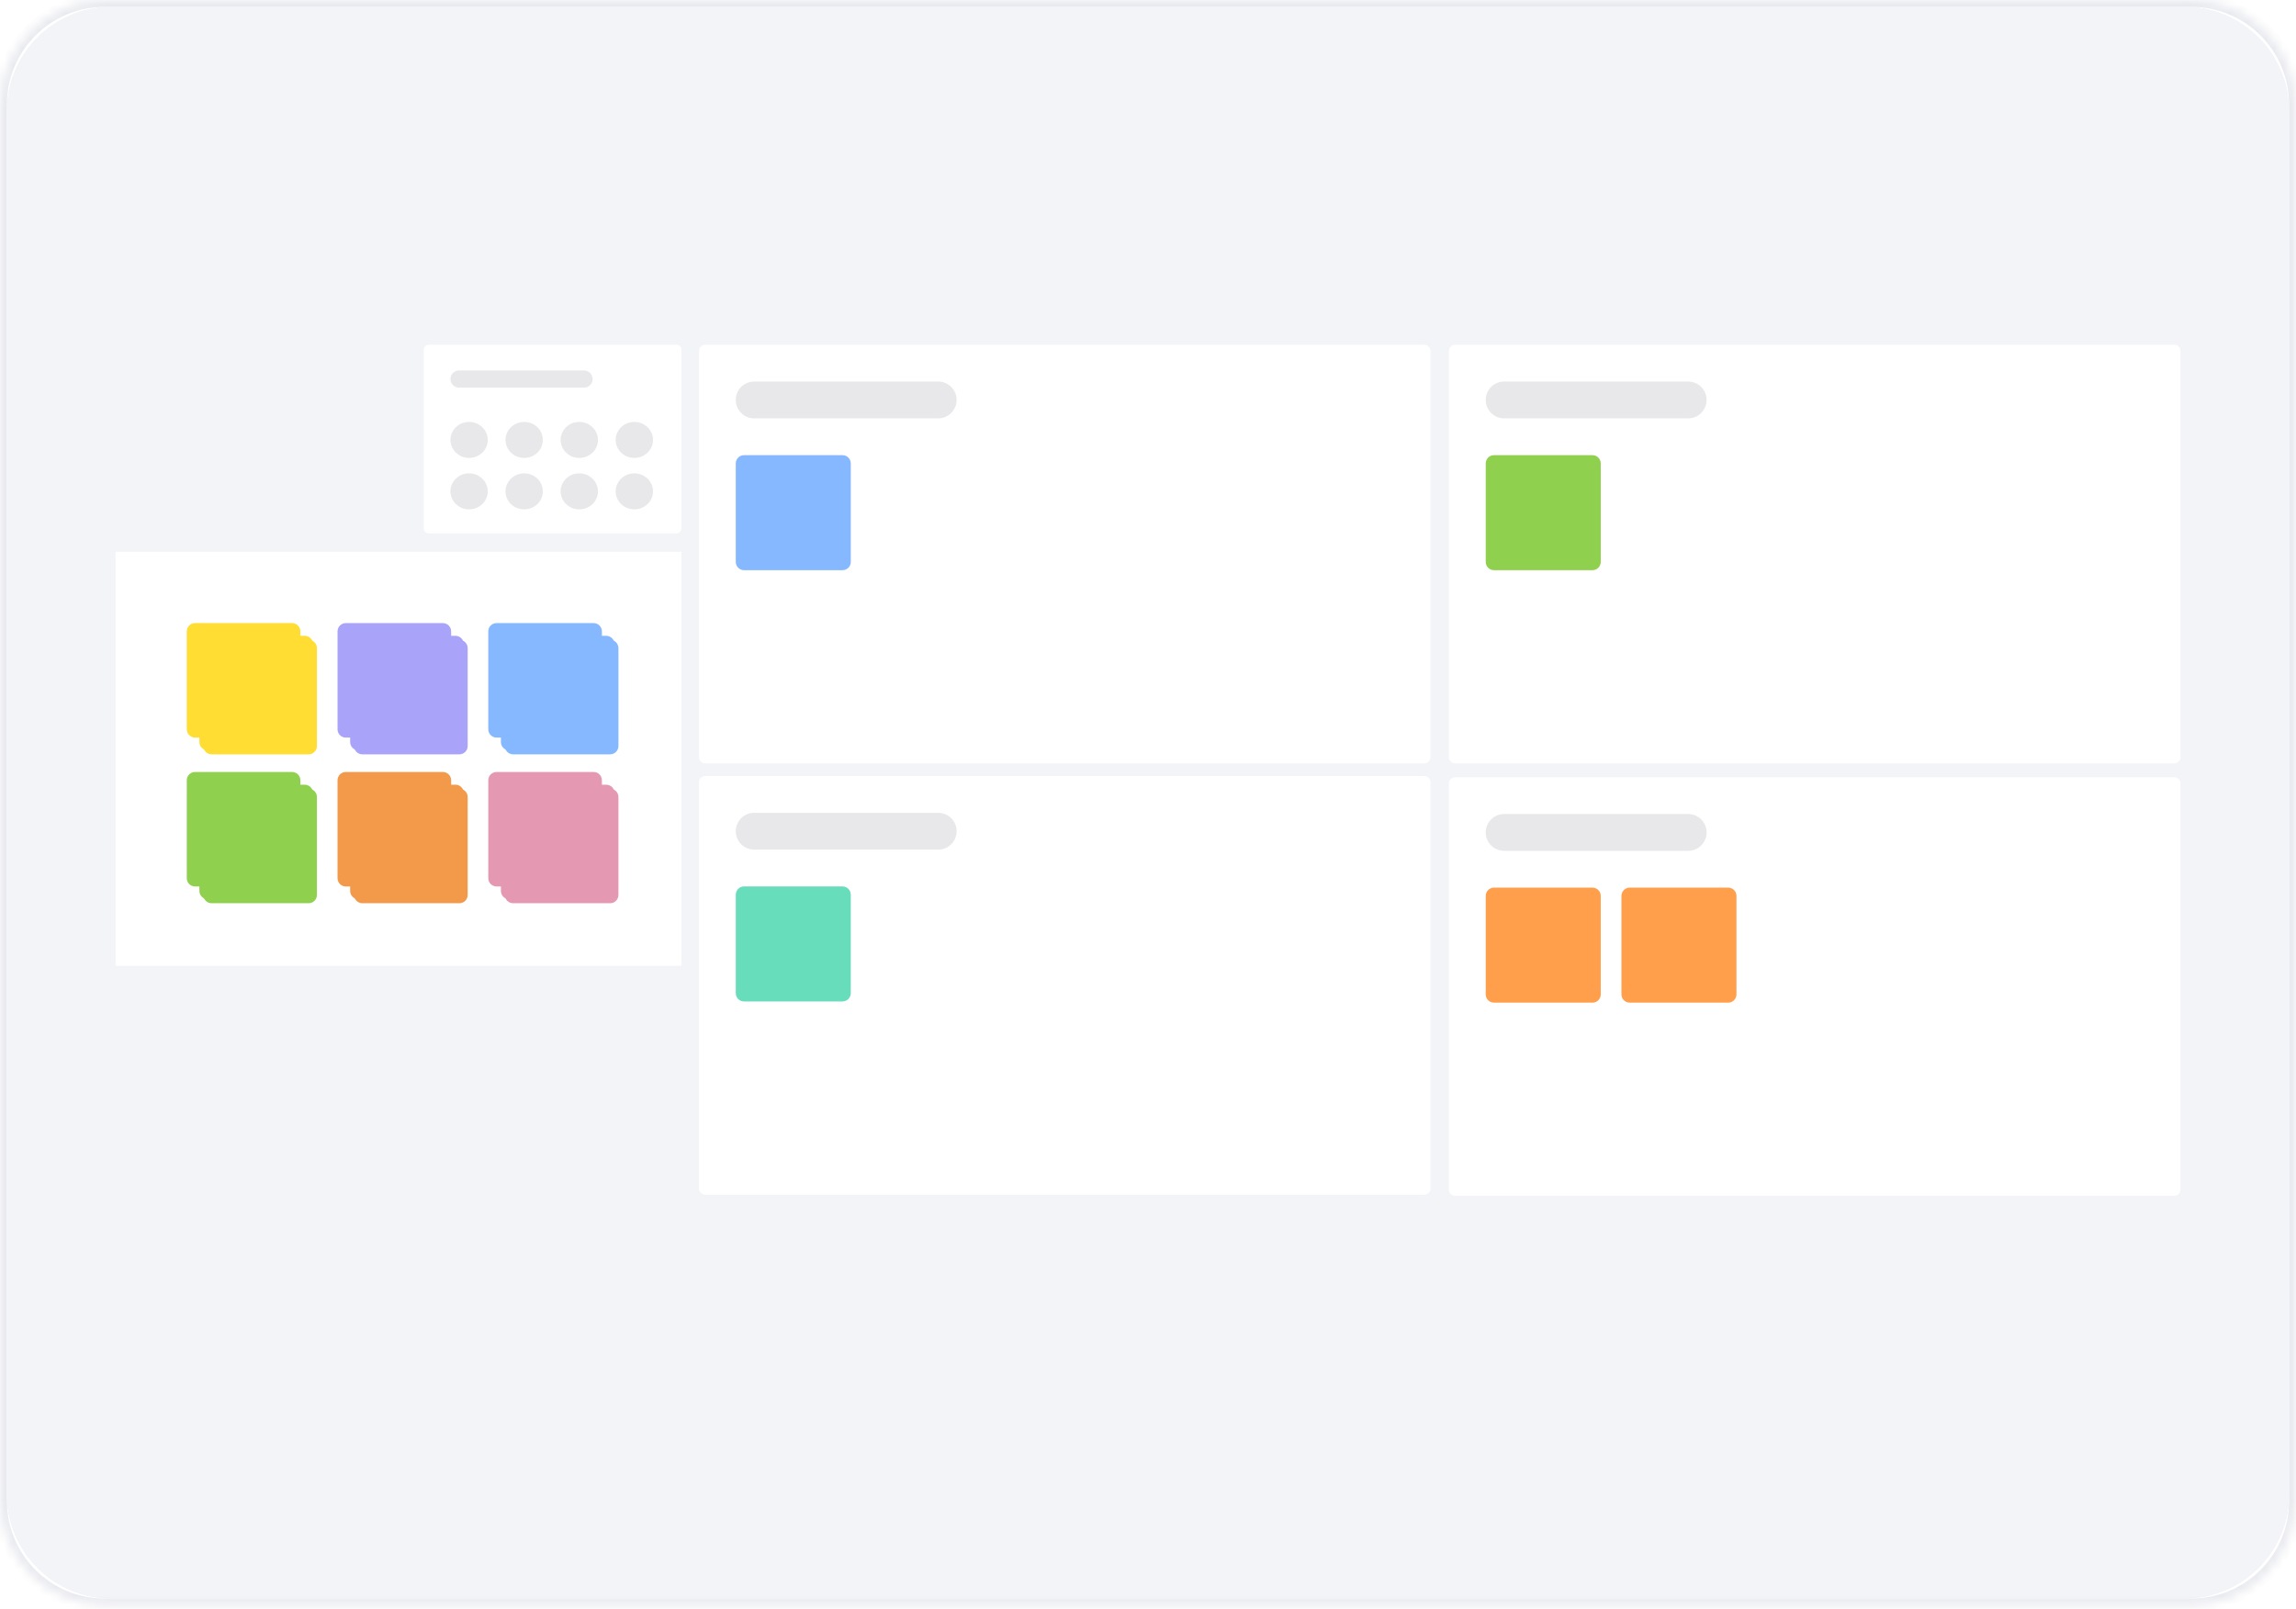<svg width="264" height="185" viewBox="0 0 264 185" fill="none" xmlns="http://www.w3.org/2000/svg">
<mask id="path-1-inside-1_104_13534" fill="white">
<path d="M0 12C0 5.373 5.373 0 12 0H252C258.627 0 264 5.373 264 12V172.6C264 179.227 258.627 184.6 252 184.6H12C5.373 184.6 0 179.227 0 172.6V12Z"/>
</mask>
<path d="M12 0.8H252V-0.8H12V0.8ZM263.2 12V172.6H264.8V12H263.2ZM252 183.8H12V185.4H252V183.8ZM0.8 172.6V12H-0.8V172.6H0.8ZM12 183.8C5.814 183.8 0.8 178.786 0.8 172.6H-0.8C-0.8 179.669 4.931 185.4 12 185.4V183.8ZM263.2 172.6C263.2 178.786 258.186 183.8 252 183.8V185.4C259.069 185.4 264.8 179.669 264.8 172.6H263.2ZM252 0.8C258.186 0.8 263.2 5.814 263.2 12H264.8C264.8 4.931 259.069 -0.8 252 -0.8V0.8ZM12 -0.8C4.931 -0.8 -0.8 4.931 -0.8 12H0.8C0.8 5.814 5.814 0.8 12 0.8V-0.8Z" fill="#E9EAEF" mask="url(#path-1-inside-1_104_13534)"/>
<g clip-path="url(#clip0_104_13534)">
<path d="M0.8 12.8C0.8 6.173 6.173 0.8 12.8 0.8H251.2C257.827 0.8 263.2 6.173 263.2 12.8V171.8C263.2 178.427 257.827 183.8 251.2 183.8H12.8C6.173 183.8 0.8 178.427 0.8 171.8V12.8Z" fill="#F1F2F5"/>
<g clip-path="url(#clip1_104_13534)">
<rect width="262.4" height="190.975" transform="translate(0.8 -3.188)" fill="#F1F2F5"/>
<g clip-path="url(#clip2_104_13534)">
<path d="M263.2 -6.857H0.8V183.589H263.2V-6.857Z" fill="#F3F4F8"/>
<path d="M78.354 63.446H13.283V111.058H78.354V63.446Z" fill="white"/>
<path d="M35.488 73.572H24.33C23.804 73.572 23.378 73.999 23.378 74.525V85.785C23.378 86.311 23.804 86.737 24.33 86.737H35.488C36.014 86.737 36.44 86.311 36.44 85.785V74.525C36.44 73.999 36.014 73.572 35.488 73.572Z" fill="#FFDD33"/>
<g filter="url(#filter0_d_104_13534)">
<path d="M34.036 72.11H22.879C22.353 72.11 21.926 72.536 21.926 73.062V84.323C21.926 84.848 22.353 85.275 22.879 85.275H34.036C34.562 85.275 34.989 84.848 34.989 84.323V73.062C34.989 72.536 34.562 72.11 34.036 72.11Z" fill="#FFDD33"/>
</g>
<g filter="url(#filter1_d_104_13534)">
<path d="M32.585 70.647H21.427C20.901 70.647 20.475 71.073 20.475 71.599V82.86C20.475 83.386 20.901 83.812 21.427 83.812H32.585C33.111 83.812 33.537 83.386 33.537 82.86V71.599C33.537 71.073 33.111 70.647 32.585 70.647Z" fill="#FFDD33"/>
</g>
<path d="M52.822 73.572H41.665C41.139 73.572 40.712 73.999 40.712 74.525V85.785C40.712 86.311 41.139 86.737 41.665 86.737H52.822C53.348 86.737 53.775 86.311 53.775 85.785V74.525C53.775 73.999 53.348 73.572 52.822 73.572Z" fill="#A9A3F9"/>
<g filter="url(#filter2_d_104_13534)">
<path d="M51.371 72.11H40.213C39.688 72.11 39.261 72.536 39.261 73.062V84.323C39.261 84.848 39.688 85.275 40.213 85.275H51.371C51.897 85.275 52.323 84.848 52.323 84.323V73.062C52.323 72.536 51.897 72.11 51.371 72.11Z" fill="#A9A3F9"/>
</g>
<g filter="url(#filter3_d_104_13534)">
<path d="M49.92 70.647H38.762C38.236 70.647 37.81 71.073 37.81 71.599V82.86C37.81 83.386 38.236 83.812 38.762 83.812H49.92C50.446 83.812 50.872 83.386 50.872 82.86V71.599C50.872 71.073 50.446 70.647 49.92 70.647Z" fill="#A9A3F9"/>
</g>
<path d="M70.157 73.572H58.999C58.474 73.572 58.047 73.999 58.047 74.525V85.785C58.047 86.311 58.474 86.737 58.999 86.737H70.157C70.683 86.737 71.109 86.311 71.109 85.785V74.525C71.109 73.999 70.683 73.572 70.157 73.572Z" fill="#85B8FF"/>
<g filter="url(#filter4_d_104_13534)">
<path d="M68.706 72.11H57.548C57.022 72.11 56.596 72.536 56.596 73.062V84.323C56.596 84.848 57.022 85.275 57.548 85.275H68.706C69.231 85.275 69.658 84.848 69.658 84.323V73.062C69.658 72.536 69.231 72.11 68.706 72.11Z" fill="#85B8FF"/>
</g>
<g filter="url(#filter5_d_104_13534)">
<path d="M67.254 70.647H56.096C55.571 70.647 55.144 71.073 55.144 71.599V82.86C55.144 83.386 55.571 83.812 56.096 83.812H67.254C67.78 83.812 68.207 83.386 68.207 82.86V71.599C68.207 71.073 67.78 70.647 67.254 70.647Z" fill="#85B8FF"/>
</g>
<path d="M35.488 90.692H24.33C23.804 90.692 23.378 91.118 23.378 91.644V102.905C23.378 103.431 23.804 103.857 24.33 103.857H35.488C36.014 103.857 36.44 103.431 36.44 102.905V91.644C36.44 91.118 36.014 90.692 35.488 90.692Z" fill="#8FD14F"/>
<g filter="url(#filter6_d_104_13534)">
<path d="M34.036 89.229H22.879C22.353 89.229 21.926 89.656 21.926 90.181V101.442C21.926 101.968 22.353 102.394 22.879 102.394H34.036C34.562 102.394 34.989 101.968 34.989 101.442V90.181C34.989 89.656 34.562 89.229 34.036 89.229Z" fill="#8FD14F"/>
</g>
<g filter="url(#filter7_d_104_13534)">
<path d="M32.585 87.766H21.427C20.901 87.766 20.475 88.192 20.475 88.719V99.979C20.475 100.505 20.901 100.931 21.427 100.931H32.585C33.111 100.931 33.537 100.505 33.537 99.979V88.719C33.537 88.192 33.111 87.766 32.585 87.766Z" fill="#8FD14F"/>
</g>
<path d="M52.822 90.692H41.665C41.139 90.692 40.712 91.118 40.712 91.644V102.905C40.712 103.431 41.139 103.857 41.665 103.857H52.822C53.348 103.857 53.775 103.431 53.775 102.905V91.644C53.775 91.118 53.348 90.692 52.822 90.692Z" fill="#F2994A"/>
<g filter="url(#filter8_d_104_13534)">
<path d="M51.371 89.229H40.213C39.688 89.229 39.261 89.656 39.261 90.181V101.442C39.261 101.968 39.688 102.394 40.213 102.394H51.371C51.897 102.394 52.323 101.968 52.323 101.442V90.181C52.323 89.656 51.897 89.229 51.371 89.229Z" fill="#F2994A"/>
</g>
<g filter="url(#filter9_d_104_13534)">
<path d="M49.92 87.766H38.762C38.236 87.766 37.81 88.192 37.81 88.719V99.979C37.81 100.505 38.236 100.931 38.762 100.931H49.92C50.446 100.931 50.872 100.505 50.872 99.979V88.719C50.872 88.192 50.446 87.766 49.92 87.766Z" fill="#F2994A"/>
</g>
<path d="M70.157 90.692H58.999C58.474 90.692 58.047 91.118 58.047 91.644V102.905C58.047 103.431 58.474 103.857 58.999 103.857H70.157C70.683 103.857 71.109 103.431 71.109 102.905V91.644C71.109 91.118 70.683 90.692 70.157 90.692Z" fill="#E598B2"/>
<g filter="url(#filter10_d_104_13534)">
<path d="M68.706 89.229H57.548C57.022 89.229 56.596 89.656 56.596 90.181V101.442C56.596 101.968 57.022 102.394 57.548 102.394H68.706C69.231 102.394 69.658 101.968 69.658 101.442V90.181C69.658 89.656 69.231 89.229 68.706 89.229Z" fill="#E598B2"/>
</g>
<g filter="url(#filter11_d_104_13534)">
<path d="M67.254 87.766H56.096C55.571 87.766 55.144 88.192 55.144 88.719V99.979C55.144 100.505 55.571 100.931 56.096 100.931H67.254C67.78 100.931 68.207 100.505 68.207 99.979V88.719C68.207 88.192 67.78 87.766 67.254 87.766Z" fill="#E598B2"/>
</g>
<path d="M77.778 39.64H49.304C48.986 39.64 48.728 39.898 48.728 40.217V60.754C48.728 61.072 48.986 61.33 49.304 61.33H77.778C78.096 61.33 78.354 61.072 78.354 60.754V40.217C78.354 39.898 78.096 39.64 77.778 39.64Z" fill="white"/>
<path d="M53.937 52.655C55.122 52.655 56.082 51.728 56.082 50.584C56.082 49.441 55.122 48.514 53.937 48.514C52.752 48.514 51.792 49.441 51.792 50.584C51.792 51.728 52.752 52.655 53.937 52.655Z" fill="#E8E8EA"/>
<path d="M60.271 52.655C61.455 52.655 62.416 51.728 62.416 50.584C62.416 49.441 61.455 48.514 60.271 48.514C59.086 48.514 58.125 49.441 58.125 50.584C58.125 51.728 59.086 52.655 60.271 52.655Z" fill="#E8E8EA"/>
<path d="M66.607 52.655C67.792 52.655 68.753 51.728 68.753 50.584C68.753 49.441 67.792 48.514 66.607 48.514C65.422 48.514 64.462 49.441 64.462 50.584C64.462 51.728 65.422 52.655 66.607 52.655Z" fill="#E8E8EA"/>
<path d="M72.939 52.655C74.124 52.655 75.084 51.728 75.084 50.584C75.084 49.441 74.124 48.514 72.939 48.514C71.754 48.514 70.793 49.441 70.793 50.584C70.793 51.728 71.754 52.655 72.939 52.655Z" fill="#E8E8EA"/>
<path d="M53.937 58.569C55.122 58.569 56.082 57.642 56.082 56.499C56.082 55.355 55.122 54.428 53.937 54.428C52.752 54.428 51.792 55.355 51.792 56.499C51.792 57.642 52.752 58.569 53.937 58.569Z" fill="#E8E8EA"/>
<path d="M60.271 58.569C61.455 58.569 62.416 57.642 62.416 56.499C62.416 55.355 61.455 54.428 60.271 54.428C59.086 54.428 58.125 55.355 58.125 56.499C58.125 57.642 59.086 58.569 60.271 58.569Z" fill="#E8E8EA"/>
<path d="M66.607 58.569C67.792 58.569 68.753 57.642 68.753 56.499C68.753 55.355 67.792 54.428 66.607 54.428C65.422 54.428 64.462 55.355 64.462 56.499C64.462 57.642 65.422 58.569 66.607 58.569Z" fill="#E8E8EA"/>
<path d="M72.939 58.569C74.124 58.569 75.084 57.642 75.084 56.499C75.084 55.355 74.124 54.428 72.939 54.428C71.754 54.428 70.793 55.355 70.793 56.499C70.793 57.642 71.754 58.569 72.939 58.569Z" fill="#E8E8EA"/>
<path d="M67.153 42.599H52.779C52.235 42.599 51.793 43.04 51.793 43.585C51.793 44.129 52.235 44.571 52.779 44.571H67.153C67.697 44.571 68.138 44.129 68.138 43.585C68.138 43.04 67.697 42.599 67.153 42.599Z" fill="#E8E8EA"/>
<path d="M163.757 39.64H81.096C80.694 39.64 80.368 39.966 80.368 40.368V87.053C80.368 87.455 80.694 87.781 81.096 87.781H163.757C164.159 87.781 164.485 87.455 164.485 87.053V40.368C164.485 39.966 164.159 39.64 163.757 39.64Z" fill="white"/>
<path d="M107.878 43.873H86.717C85.548 43.873 84.601 44.82 84.601 45.989C84.601 47.157 85.548 48.105 86.717 48.105H107.878C109.047 48.105 109.994 47.157 109.994 45.989C109.994 44.82 109.047 43.873 107.878 43.873Z" fill="#E8E8EA"/>
<path d="M84.601 53.289V64.611C84.601 65.137 85.027 65.563 85.553 65.563H96.874C97.4 65.563 97.827 65.137 97.827 64.611V53.289C97.827 52.763 97.4 52.337 96.874 52.337H85.553C85.027 52.337 84.601 52.763 84.601 53.289Z" fill="#85B8FF"/>
<path d="M249.989 39.64H167.328C166.927 39.64 166.601 39.966 166.601 40.368V87.053C166.601 87.455 166.927 87.781 167.328 87.781H249.989C250.391 87.781 250.717 87.455 250.717 87.053V40.368C250.717 39.966 250.391 39.64 249.989 39.64Z" fill="white"/>
<path d="M194.11 43.873H172.949C171.78 43.873 170.833 44.82 170.833 45.989C170.833 47.157 171.78 48.105 172.949 48.105H194.11C195.279 48.105 196.227 47.157 196.227 45.989C196.227 44.82 195.279 43.873 194.11 43.873Z" fill="#E8E8EA"/>
<path d="M170.833 53.289V64.611C170.833 65.137 171.259 65.563 171.785 65.563H183.107C183.632 65.563 184.059 65.137 184.059 64.611V53.289C184.059 52.763 183.632 52.337 183.107 52.337H171.785C171.259 52.337 170.833 52.763 170.833 53.289Z" fill="#8FD14F"/>
<path d="M163.757 89.23H81.096C80.694 89.23 80.368 89.555 80.368 89.957V136.643C80.368 137.044 80.694 137.37 81.096 137.37H163.757C164.159 137.37 164.485 137.044 164.485 136.643V89.957C164.485 89.555 164.159 89.23 163.757 89.23Z" fill="white"/>
<path d="M107.878 93.462H86.717C85.548 93.462 84.601 94.409 84.601 95.578C84.601 96.747 85.548 97.694 86.717 97.694H107.878C109.047 97.694 109.994 96.747 109.994 95.578C109.994 94.409 109.047 93.462 107.878 93.462Z" fill="#E8E8EA"/>
<path d="M84.601 102.878V114.199C84.601 114.725 85.027 115.151 85.553 115.151H96.873C97.399 115.151 97.826 114.725 97.826 114.199V102.878C97.826 102.352 97.399 101.926 96.873 101.926H85.553C85.027 101.926 84.601 102.352 84.601 102.878Z" fill="#68DDBC"/>
<path d="M249.989 89.368H167.328C166.927 89.368 166.601 89.693 166.601 90.095V136.781C166.601 137.182 166.927 137.508 167.328 137.508H249.989C250.391 137.508 250.717 137.182 250.717 136.781V90.095C250.717 89.693 250.391 89.368 249.989 89.368Z" fill="white"/>
<path d="M194.11 93.6H172.949C171.78 93.6 170.833 94.547 170.833 95.716C170.833 96.885 171.78 97.832 172.949 97.832H194.11C195.279 97.832 196.227 96.885 196.227 95.716C196.227 94.547 195.279 93.6 194.11 93.6Z" fill="#E8E8EA"/>
<path d="M170.833 103.016V114.337C170.833 114.863 171.259 115.29 171.785 115.29H183.106C183.631 115.29 184.058 114.863 184.058 114.337V103.016C184.058 102.491 183.631 102.064 183.106 102.064H171.785C171.259 102.064 170.833 102.491 170.833 103.016Z" fill="#FF9F4B"/>
<path d="M186.437 103.016V114.337C186.437 114.863 186.864 115.29 187.39 115.29H198.71C199.236 115.29 199.662 114.863 199.662 114.337V103.016C199.662 102.491 199.236 102.064 198.71 102.064H187.39C186.864 102.064 186.437 102.491 186.437 103.016Z" fill="#FF9F4B"/>
</g>
</g>
</g>
<defs>
<filter id="filter0_d_104_13534" x="21.926" y="72.11" width="15.062" height="15.165" filterUnits="userSpaceOnUse" color-interpolation-filters="sRGB">
<feFlood flood-opacity="0" result="BackgroundImageFix"/>
<feColorMatrix in="SourceAlpha" type="matrix" values="0 0 0 0 0 0 0 0 0 0 0 0 0 0 0 0 0 0 127 0" result="hardAlpha"/>
<feOffset dx="1" dy="1"/>
<feGaussianBlur stdDeviation="0.5"/>
<feComposite in2="hardAlpha" operator="out"/>
<feColorMatrix type="matrix" values="0 0 0 0 0 0 0 0 0 0 0 0 0 0 0 0 0 0 0.05 0"/>
<feBlend mode="normal" in2="BackgroundImageFix" result="effect1_dropShadow_104_13534"/>
<feBlend mode="normal" in="SourceGraphic" in2="effect1_dropShadow_104_13534" result="shape"/>
</filter>
<filter id="filter1_d_104_13534" x="20.475" y="70.647" width="15.062" height="15.165" filterUnits="userSpaceOnUse" color-interpolation-filters="sRGB">
<feFlood flood-opacity="0" result="BackgroundImageFix"/>
<feColorMatrix in="SourceAlpha" type="matrix" values="0 0 0 0 0 0 0 0 0 0 0 0 0 0 0 0 0 0 127 0" result="hardAlpha"/>
<feOffset dx="1" dy="1"/>
<feGaussianBlur stdDeviation="0.5"/>
<feComposite in2="hardAlpha" operator="out"/>
<feColorMatrix type="matrix" values="0 0 0 0 0 0 0 0 0 0 0 0 0 0 0 0 0 0 0.05 0"/>
<feBlend mode="normal" in2="BackgroundImageFix" result="effect1_dropShadow_104_13534"/>
<feBlend mode="normal" in="SourceGraphic" in2="effect1_dropShadow_104_13534" result="shape"/>
</filter>
<filter id="filter2_d_104_13534" x="39.261" y="72.11" width="15.062" height="15.165" filterUnits="userSpaceOnUse" color-interpolation-filters="sRGB">
<feFlood flood-opacity="0" result="BackgroundImageFix"/>
<feColorMatrix in="SourceAlpha" type="matrix" values="0 0 0 0 0 0 0 0 0 0 0 0 0 0 0 0 0 0 127 0" result="hardAlpha"/>
<feOffset dx="1" dy="1"/>
<feGaussianBlur stdDeviation="0.5"/>
<feComposite in2="hardAlpha" operator="out"/>
<feColorMatrix type="matrix" values="0 0 0 0 0 0 0 0 0 0 0 0 0 0 0 0 0 0 0.05 0"/>
<feBlend mode="normal" in2="BackgroundImageFix" result="effect1_dropShadow_104_13534"/>
<feBlend mode="normal" in="SourceGraphic" in2="effect1_dropShadow_104_13534" result="shape"/>
</filter>
<filter id="filter3_d_104_13534" x="37.81" y="70.647" width="15.062" height="15.165" filterUnits="userSpaceOnUse" color-interpolation-filters="sRGB">
<feFlood flood-opacity="0" result="BackgroundImageFix"/>
<feColorMatrix in="SourceAlpha" type="matrix" values="0 0 0 0 0 0 0 0 0 0 0 0 0 0 0 0 0 0 127 0" result="hardAlpha"/>
<feOffset dx="1" dy="1"/>
<feGaussianBlur stdDeviation="0.5"/>
<feComposite in2="hardAlpha" operator="out"/>
<feColorMatrix type="matrix" values="0 0 0 0 0 0 0 0 0 0 0 0 0 0 0 0 0 0 0.05 0"/>
<feBlend mode="normal" in2="BackgroundImageFix" result="effect1_dropShadow_104_13534"/>
<feBlend mode="normal" in="SourceGraphic" in2="effect1_dropShadow_104_13534" result="shape"/>
</filter>
<filter id="filter4_d_104_13534" x="56.596" y="72.11" width="15.062" height="15.165" filterUnits="userSpaceOnUse" color-interpolation-filters="sRGB">
<feFlood flood-opacity="0" result="BackgroundImageFix"/>
<feColorMatrix in="SourceAlpha" type="matrix" values="0 0 0 0 0 0 0 0 0 0 0 0 0 0 0 0 0 0 127 0" result="hardAlpha"/>
<feOffset dx="1" dy="1"/>
<feGaussianBlur stdDeviation="0.5"/>
<feComposite in2="hardAlpha" operator="out"/>
<feColorMatrix type="matrix" values="0 0 0 0 0 0 0 0 0 0 0 0 0 0 0 0 0 0 0.05 0"/>
<feBlend mode="normal" in2="BackgroundImageFix" result="effect1_dropShadow_104_13534"/>
<feBlend mode="normal" in="SourceGraphic" in2="effect1_dropShadow_104_13534" result="shape"/>
</filter>
<filter id="filter5_d_104_13534" x="55.144" y="70.647" width="15.062" height="15.165" filterUnits="userSpaceOnUse" color-interpolation-filters="sRGB">
<feFlood flood-opacity="0" result="BackgroundImageFix"/>
<feColorMatrix in="SourceAlpha" type="matrix" values="0 0 0 0 0 0 0 0 0 0 0 0 0 0 0 0 0 0 127 0" result="hardAlpha"/>
<feOffset dx="1" dy="1"/>
<feGaussianBlur stdDeviation="0.5"/>
<feComposite in2="hardAlpha" operator="out"/>
<feColorMatrix type="matrix" values="0 0 0 0 0 0 0 0 0 0 0 0 0 0 0 0 0 0 0.05 0"/>
<feBlend mode="normal" in2="BackgroundImageFix" result="effect1_dropShadow_104_13534"/>
<feBlend mode="normal" in="SourceGraphic" in2="effect1_dropShadow_104_13534" result="shape"/>
</filter>
<filter id="filter6_d_104_13534" x="21.926" y="89.229" width="15.062" height="15.165" filterUnits="userSpaceOnUse" color-interpolation-filters="sRGB">
<feFlood flood-opacity="0" result="BackgroundImageFix"/>
<feColorMatrix in="SourceAlpha" type="matrix" values="0 0 0 0 0 0 0 0 0 0 0 0 0 0 0 0 0 0 127 0" result="hardAlpha"/>
<feOffset dx="1" dy="1"/>
<feGaussianBlur stdDeviation="0.5"/>
<feComposite in2="hardAlpha" operator="out"/>
<feColorMatrix type="matrix" values="0 0 0 0 0 0 0 0 0 0 0 0 0 0 0 0 0 0 0.05 0"/>
<feBlend mode="normal" in2="BackgroundImageFix" result="effect1_dropShadow_104_13534"/>
<feBlend mode="normal" in="SourceGraphic" in2="effect1_dropShadow_104_13534" result="shape"/>
</filter>
<filter id="filter7_d_104_13534" x="20.475" y="87.766" width="15.062" height="15.165" filterUnits="userSpaceOnUse" color-interpolation-filters="sRGB">
<feFlood flood-opacity="0" result="BackgroundImageFix"/>
<feColorMatrix in="SourceAlpha" type="matrix" values="0 0 0 0 0 0 0 0 0 0 0 0 0 0 0 0 0 0 127 0" result="hardAlpha"/>
<feOffset dx="1" dy="1"/>
<feGaussianBlur stdDeviation="0.5"/>
<feComposite in2="hardAlpha" operator="out"/>
<feColorMatrix type="matrix" values="0 0 0 0 0 0 0 0 0 0 0 0 0 0 0 0 0 0 0.05 0"/>
<feBlend mode="normal" in2="BackgroundImageFix" result="effect1_dropShadow_104_13534"/>
<feBlend mode="normal" in="SourceGraphic" in2="effect1_dropShadow_104_13534" result="shape"/>
</filter>
<filter id="filter8_d_104_13534" x="39.261" y="89.229" width="15.062" height="15.165" filterUnits="userSpaceOnUse" color-interpolation-filters="sRGB">
<feFlood flood-opacity="0" result="BackgroundImageFix"/>
<feColorMatrix in="SourceAlpha" type="matrix" values="0 0 0 0 0 0 0 0 0 0 0 0 0 0 0 0 0 0 127 0" result="hardAlpha"/>
<feOffset dx="1" dy="1"/>
<feGaussianBlur stdDeviation="0.5"/>
<feComposite in2="hardAlpha" operator="out"/>
<feColorMatrix type="matrix" values="0 0 0 0 0 0 0 0 0 0 0 0 0 0 0 0 0 0 0.05 0"/>
<feBlend mode="normal" in2="BackgroundImageFix" result="effect1_dropShadow_104_13534"/>
<feBlend mode="normal" in="SourceGraphic" in2="effect1_dropShadow_104_13534" result="shape"/>
</filter>
<filter id="filter9_d_104_13534" x="37.81" y="87.766" width="15.062" height="15.165" filterUnits="userSpaceOnUse" color-interpolation-filters="sRGB">
<feFlood flood-opacity="0" result="BackgroundImageFix"/>
<feColorMatrix in="SourceAlpha" type="matrix" values="0 0 0 0 0 0 0 0 0 0 0 0 0 0 0 0 0 0 127 0" result="hardAlpha"/>
<feOffset dx="1" dy="1"/>
<feGaussianBlur stdDeviation="0.5"/>
<feComposite in2="hardAlpha" operator="out"/>
<feColorMatrix type="matrix" values="0 0 0 0 0 0 0 0 0 0 0 0 0 0 0 0 0 0 0.05 0"/>
<feBlend mode="normal" in2="BackgroundImageFix" result="effect1_dropShadow_104_13534"/>
<feBlend mode="normal" in="SourceGraphic" in2="effect1_dropShadow_104_13534" result="shape"/>
</filter>
<filter id="filter10_d_104_13534" x="56.596" y="89.229" width="15.062" height="15.165" filterUnits="userSpaceOnUse" color-interpolation-filters="sRGB">
<feFlood flood-opacity="0" result="BackgroundImageFix"/>
<feColorMatrix in="SourceAlpha" type="matrix" values="0 0 0 0 0 0 0 0 0 0 0 0 0 0 0 0 0 0 127 0" result="hardAlpha"/>
<feOffset dx="1" dy="1"/>
<feGaussianBlur stdDeviation="0.5"/>
<feComposite in2="hardAlpha" operator="out"/>
<feColorMatrix type="matrix" values="0 0 0 0 0 0 0 0 0 0 0 0 0 0 0 0 0 0 0.05 0"/>
<feBlend mode="normal" in2="BackgroundImageFix" result="effect1_dropShadow_104_13534"/>
<feBlend mode="normal" in="SourceGraphic" in2="effect1_dropShadow_104_13534" result="shape"/>
</filter>
<filter id="filter11_d_104_13534" x="55.144" y="87.766" width="15.062" height="15.165" filterUnits="userSpaceOnUse" color-interpolation-filters="sRGB">
<feFlood flood-opacity="0" result="BackgroundImageFix"/>
<feColorMatrix in="SourceAlpha" type="matrix" values="0 0 0 0 0 0 0 0 0 0 0 0 0 0 0 0 0 0 127 0" result="hardAlpha"/>
<feOffset dx="1" dy="1"/>
<feGaussianBlur stdDeviation="0.5"/>
<feComposite in2="hardAlpha" operator="out"/>
<feColorMatrix type="matrix" values="0 0 0 0 0 0 0 0 0 0 0 0 0 0 0 0 0 0 0.05 0"/>
<feBlend mode="normal" in2="BackgroundImageFix" result="effect1_dropShadow_104_13534"/>
<feBlend mode="normal" in="SourceGraphic" in2="effect1_dropShadow_104_13534" result="shape"/>
</filter>
<clipPath id="clip0_104_13534">
<path d="M0.8 12.8C0.8 6.173 6.173 0.8 12.8 0.8H251.2C257.827 0.8 263.2 6.173 263.2 12.8V171.8C263.2 178.427 257.827 183.8 251.2 183.8H12.8C6.173 183.8 0.8 178.427 0.8 171.8V12.8Z" fill="white"/>
</clipPath>
<clipPath id="clip1_104_13534">
<rect width="262.4" height="190.975" fill="white" transform="translate(0.8 -3.188)"/>
</clipPath>
<clipPath id="clip2_104_13534">
<rect width="262.4" height="190.975" fill="white" transform="translate(0.8 -7.038)"/>
</clipPath>
</defs>
</svg>
